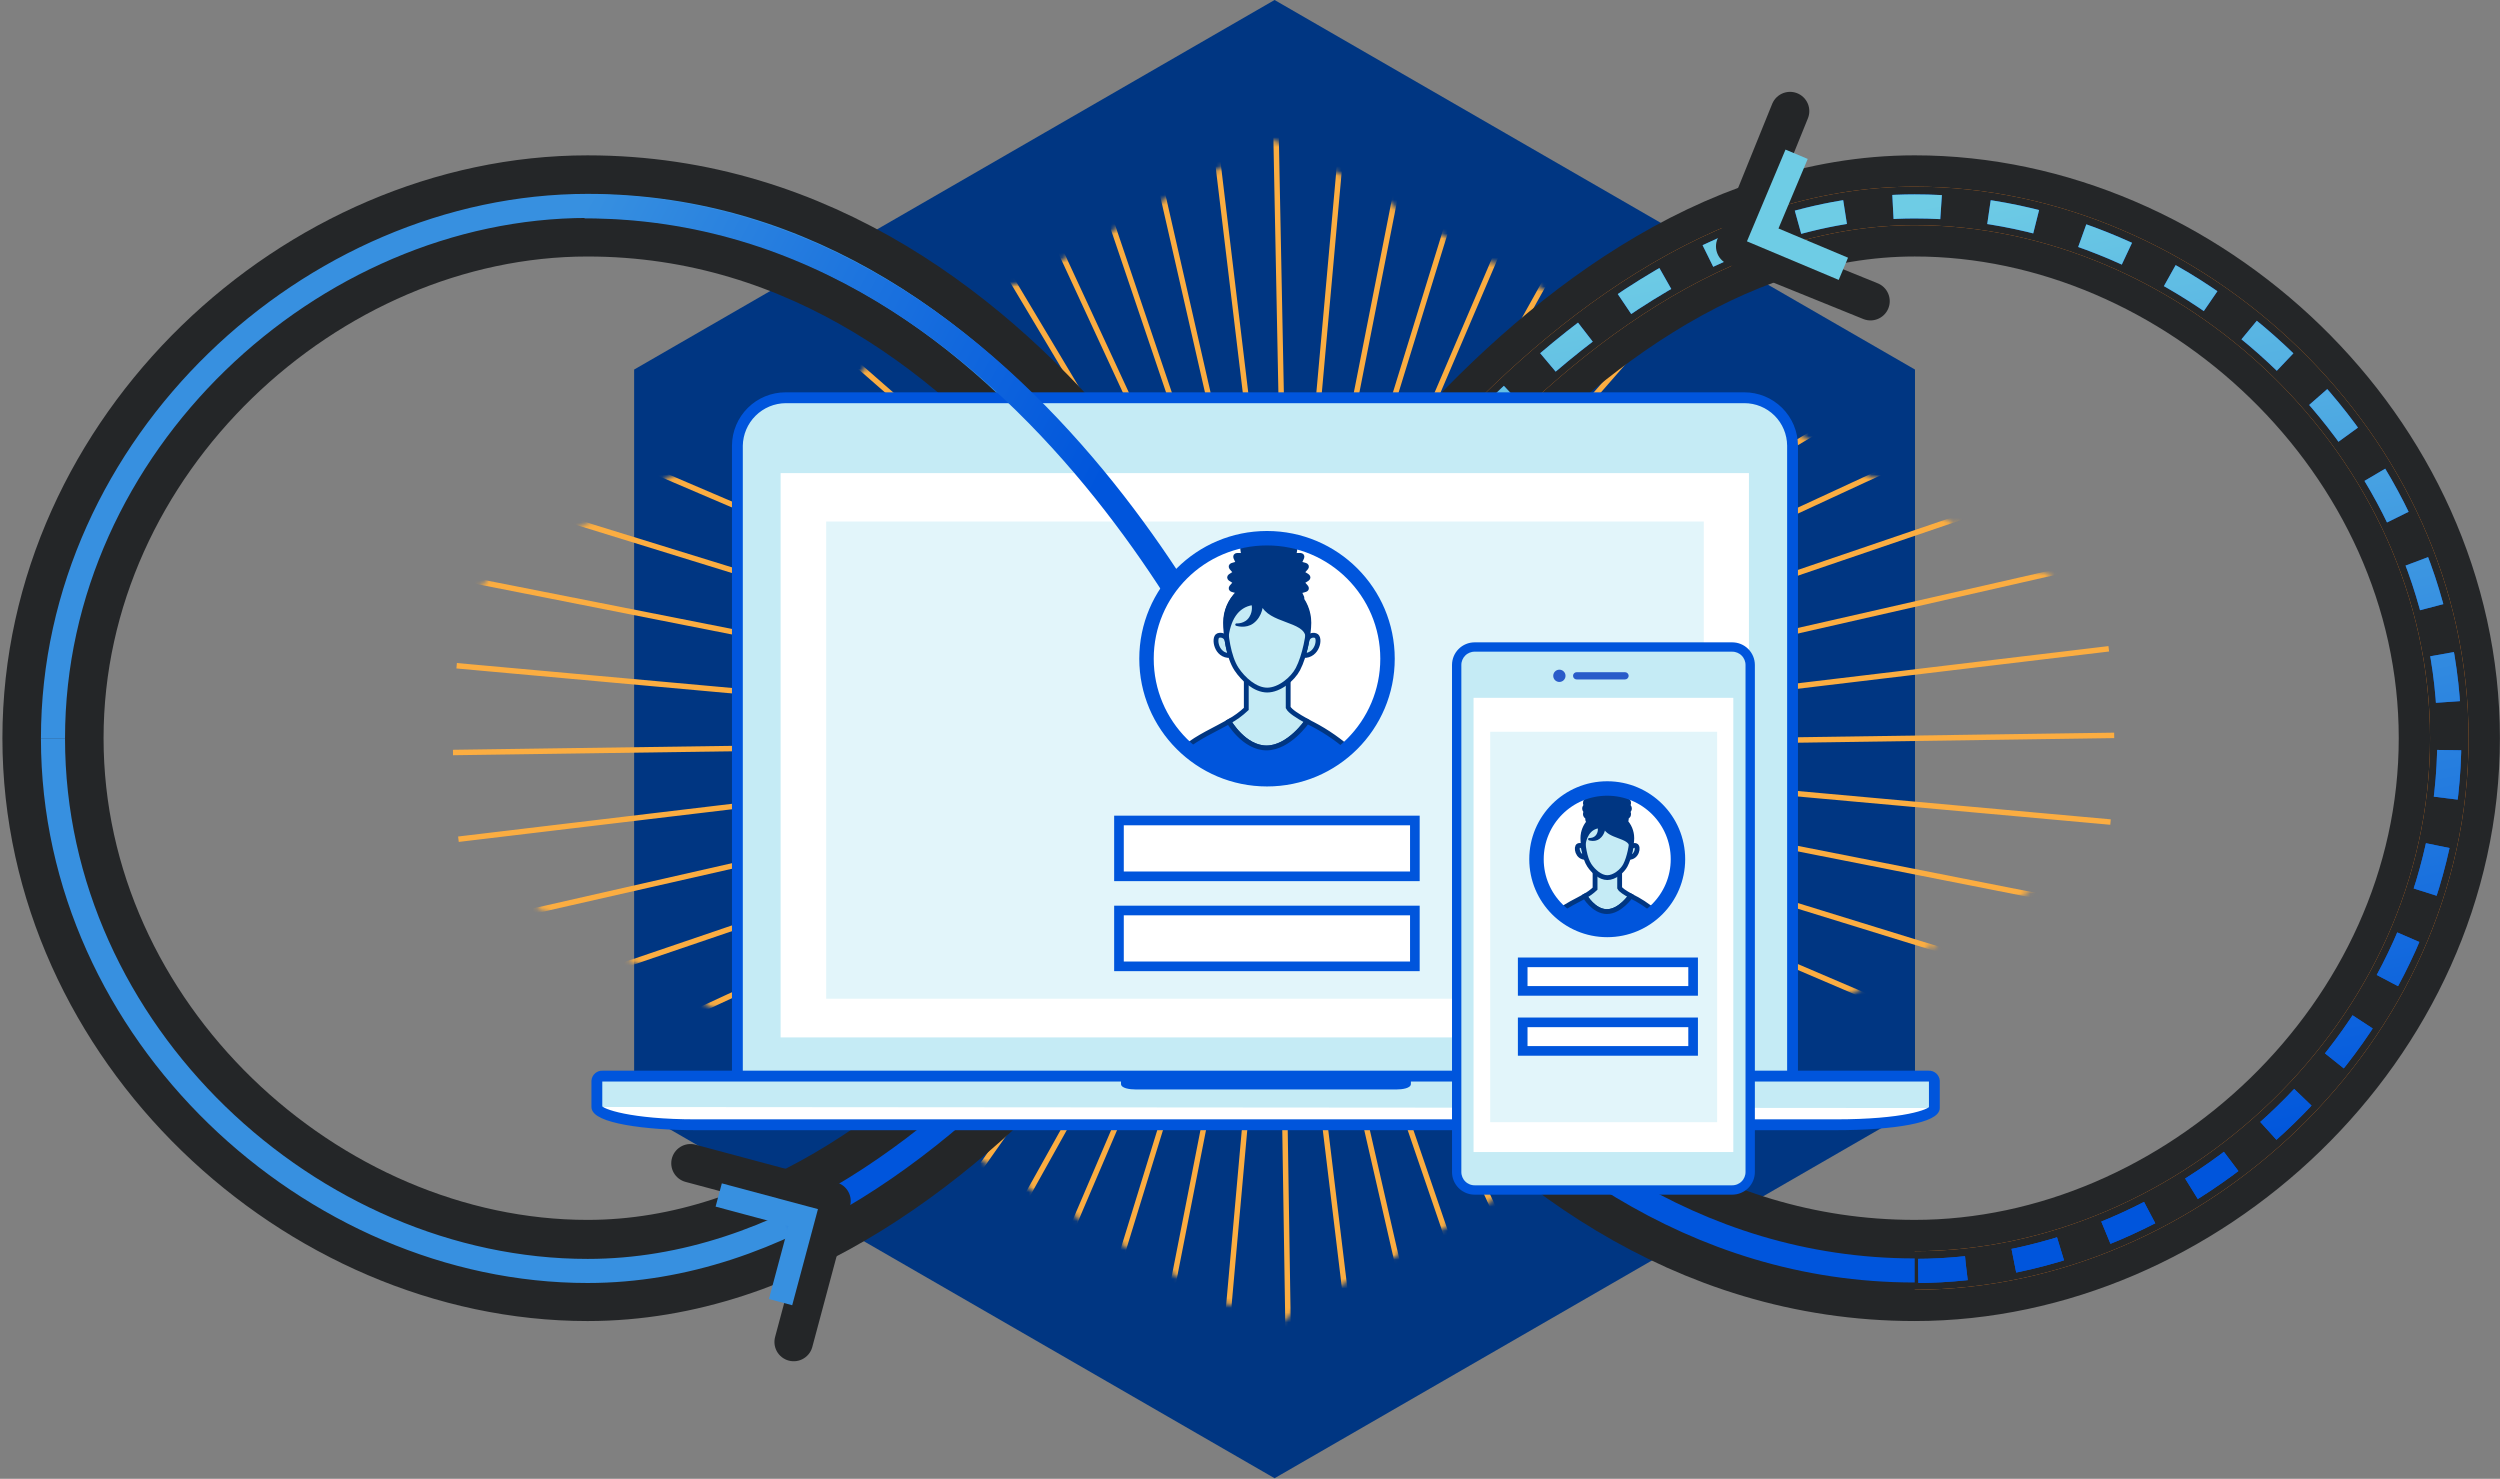 <svg width="519" height="307" viewBox="0 0 519 307" fill="none" xmlns="http://www.w3.org/2000/svg">
<rect x="0" y="0" width="519" height="307" fill="#808080" stroke="none"/>
<path d="M397.552 230.16V76.72L264.599 0L131.645 76.72L131.645 230.16L264.599 306.88L397.552 230.16Z" fill="#003682"/>
<mask id="mask0_1824_2128" style="mask-type:alpha" maskUnits="userSpaceOnUse" x="47" y="28" width="434" height="248">
<path d="M263.367 275.399L47.795 150.819L264.668 29.055L479.845 150.819L263.367 275.399Z" fill="white" stroke="#0055DC" stroke-linejoin="round" stroke-dasharray="6 4"/>
</mask>
<g mask="url(#mask0_1824_2128)">
<path d="M266.397 174.668L268.77 326.924L267.637 326.942L265.264 174.687L266.397 174.668ZM249.61 326.101L250.738 326.203L264.306 174.555L263.177 174.453L249.61 326.101ZM261.126 174.002L231.768 323.381L232.879 323.6L262.236 174.221L261.126 174.002ZM259.132 173.34L214.306 318.814L215.388 319.148L260.214 173.674L259.132 173.34ZM257.219 172.474L197.414 312.448L198.456 312.893L258.261 172.919L257.219 172.474ZM255.405 171.414L181.28 304.354L182.269 304.904L256.395 171.963L255.405 171.414ZM253.714 170.168L166.077 294.619L167.003 295.271L254.641 170.82L253.714 170.168ZM252.162 168.753L151.973 283.35L152.825 284.095L253.013 169.498L252.162 168.753ZM250.763 167.185L139.123 270.674L139.893 271.505L251.533 168.015L250.763 167.185ZM249.538 165.479L127.669 256.724L128.349 257.631L250.218 166.386L249.538 165.479ZM248.499 163.653L117.736 241.658L118.316 242.631L249.08 164.628L248.499 163.653ZM247.655 161.731L109.43 225.638L109.906 226.666L248.13 162.76L247.655 161.731ZM247.018 159.73L102.845 208.841L103.21 209.913L247.382 160.803L247.018 159.73ZM246.592 157.678L98.052 191.45L98.305 192.554L246.845 158.781L246.592 157.678ZM246.383 155.589L95.103 173.658L95.237 174.782L246.517 156.712L246.383 155.589ZM246.395 153.49L94.032 155.655L94.048 156.788L246.411 154.623L246.395 153.49ZM246.625 151.405L94.85 137.644L94.748 138.772L246.523 152.532L246.625 151.405ZM247.074 149.357L97.547 119.819L97.329 120.929L246.855 150.467L247.074 149.357ZM247.733 147.364L102.094 102.374L101.76 103.456L247.397 148.446L247.733 147.364ZM248.596 145.454L108.442 85.504L107.997 86.546L248.152 146.496L248.596 145.454ZM249.655 143.643L116.52 69.39L115.97 70.379L249.105 144.632L249.655 143.643ZM250.908 141.46L144.497 66.536L143.844 67.463L250.257 142.387L250.908 141.46ZM252.319 139.912L146.576 47.506L145.83 48.361L251.575 140.766L252.319 139.912ZM253.057 139.289L253.886 138.518L185.188 64.463L184.359 65.234L253.057 139.289ZM255.591 137.296L165.607 17.238L164.699 17.918L254.685 137.977L255.591 137.296ZM257.413 136.258L192.758 28.025L191.785 28.608L256.438 136.84L257.413 136.258ZM259.333 135.418L212.306 33.889L211.277 34.365L258.304 135.893L259.333 135.418ZM260.257 135.148L261.33 134.783L230.784 44.608L229.711 44.973L260.257 135.148ZM263.383 134.358L227.01 -25.043L225.905 -24.791L262.279 134.611L263.383 134.358ZM249.416 0.61L248.292 0.744L264.345 134.288L265.469 134.153L249.416 0.61ZM267.566 134.166L265.375 23.056L264.242 23.074L266.433 134.184L267.566 134.166ZM283.186 165.705L416.322 239.957L416.872 238.968L283.736 164.716L283.186 165.705ZM281.943 167.394L406.601 255.137L407.254 254.21L282.596 166.468L281.943 167.394ZM280.529 168.945L395.345 269.215L396.09 268.361L281.275 168.091L280.529 168.945ZM278.962 170.336L382.677 282.037L383.506 281.267L279.791 169.566L278.962 170.336ZM277.256 171.56L368.732 293.464L369.639 292.785L278.163 170.88L277.256 171.56ZM275.433 172.598L353.668 303.37L354.639 302.788L276.404 172.015L275.433 172.598ZM273.509 173.438L337.648 311.65L338.674 311.172L274.536 172.96L273.509 173.438ZM271.51 174.073L320.849 318.207L321.919 317.84L272.581 173.705L271.51 174.073ZM269.453 174.495L303.451 322.972L304.556 322.72L270.557 174.242L269.453 174.495ZM267.364 174.7L285.651 325.895L286.774 325.76L268.488 174.565L267.364 174.7ZM281.048 7.795L279.92 7.694L268.522 134.296L269.65 134.398L281.048 7.795ZM271.697 134.846L304.141 -29.849L303.03 -30.068L270.586 134.627L271.697 134.846ZM272.606 135.172L273.687 135.506L304.703 34.962L303.621 34.628L272.606 135.172ZM275.598 136.37L327.712 14.447L326.67 14.001L274.556 135.925L275.598 136.37ZM277.406 137.43L351.503 4.544L350.514 3.994L276.417 136.879L277.406 137.43ZM278.553 138.122L279.479 138.774L332.094 64.279L331.167 63.626L278.553 138.122ZM342.171 70.233L341.32 69.487L280.177 139.44L281.029 140.186L342.171 70.233ZM342.007 86.501L341.237 85.672L281.651 140.923L282.421 141.753L342.007 86.501ZM283.646 143.457L368.819 79.66L368.14 78.752L282.966 142.549L283.646 143.457ZM284.683 145.279L415.267 67.341L414.687 66.368L284.103 144.306L284.683 145.279ZM285.526 147.2L423.557 83.339L423.081 82.311L285.05 146.171L285.526 147.2ZM286.162 149.196L430.127 100.114L429.762 99.041L285.797 148.123L286.162 149.196ZM286.586 151.248L434.91 117.481L434.657 116.376L286.335 150.144L286.586 151.248ZM286.794 153.335L437.849 135.252L437.714 134.128L286.659 152.211L286.794 153.335ZM286.781 155.429L438.914 153.232L438.898 152.099L286.765 154.296L286.781 155.429ZM286.551 157.512L438.094 171.223L438.196 170.095L286.653 156.384L286.551 157.512ZM286.104 159.559L435.398 189.027L435.617 187.916L286.322 158.449L286.104 159.559ZM285.445 161.549L430.853 206.45L431.187 205.368L285.779 160.467L285.445 161.549ZM284.583 163.457L424.511 223.301L424.956 222.258L285.028 162.415L284.583 163.457Z" fill="#FBAD41"/>
</g>
<path d="M259.739 153.25C259.739 153.25 202.79 263.749 121.983 263.749C64.775 263.749 11 214.277 11 153.25C11 92.223 64.775 42.751 121.983 42.751C214.892 42.751 259.739 153.25 259.739 153.25Z" stroke="#242628" stroke-width="21"/>
<path d="M259.742 153.248C259.742 153.248 316.691 42.748 397.497 42.748C454.706 42.748 508.48 92.221 508.48 153.248C508.48 214.275 454.706 263.747 397.497 263.747C304.589 263.747 259.742 153.248 259.742 153.248Z" stroke="#242628" stroke-width="21"/>
<path d="M259.739 153.25C259.739 153.25 202.79 263.749 121.983 263.749C64.775 263.749 11 214.277 11 153.25C11 92.223 64.775 42.751 121.983 42.751C214.892 42.751 259.739 153.25 259.739 153.25Z" stroke="#242628" stroke-width="8"/>
<path d="M259.742 153.248C259.742 153.248 316.691 42.748 397.497 42.748C454.706 42.748 508.48 92.221 508.48 153.248C508.48 214.275 454.706 263.747 397.497 263.747C304.589 263.747 259.742 153.248 259.742 153.248Z" stroke="#F6821F" stroke-width="8"/>
<path d="M259.742 153.248C259.742 153.248 316.691 42.748 397.497 42.748C454.706 42.748 508.48 92.221 508.48 153.248C508.48 214.275 454.706 263.747 397.497 263.747C304.589 263.747 259.742 153.248 259.742 153.248Z" stroke="#242628" stroke-width="8"/>
<path d="M259.739 153.351C259.739 153.351 202.79 263.85 121.983 263.85C64.775 263.85 11 214.378 11 153.351C11 92.324 64.775 42.852 121.983 42.852C214.892 42.852 259.739 153.351 259.739 153.351Z" stroke="url(#paint0_linear_1824_2128)" stroke-width="5"/>
<path d="M259.742 153.349C259.742 153.349 316.691 42.85 397.497 42.85C454.706 42.85 508.48 92.322 508.48 153.349C508.48 214.376 454.706 263.848 397.497 263.848C304.589 263.848 259.742 153.349 259.742 153.349Z" stroke="#0055DC" stroke-width="5" stroke-dasharray="10 10"/>
<path d="M259.742 153.349C259.742 153.349 316.691 42.85 397.497 42.85C454.706 42.85 508.48 92.322 508.48 153.349C508.48 214.376 454.706 263.848 397.497 263.848C304.589 263.848 259.742 153.349 259.742 153.349Z" stroke="url(#paint1_linear_1824_2128)" stroke-width="5" stroke-dasharray="10 10"/>
<path d="M259.739 153.246C259.739 153.246 214.892 42.747 121.984 42.747C64.775 42.747 11.001 92.219 11.001 153.246" stroke="#242628" stroke-width="9"/>
<path d="M259.74 153.248C259.74 153.248 304.587 263.747 397.495 263.747" stroke="#242628" stroke-width="9"/>
<path d="M259.739 153.246C259.739 153.246 214.892 42.747 121.984 42.747C64.775 42.747 11.001 92.219 11.001 153.246" stroke="#3790E0" stroke-width="5"/>
<path d="M259.74 153.248C259.74 153.248 304.587 263.747 397.495 263.747" stroke="#0055DC" stroke-width="5"/>
<circle cx="262.535" cy="153.426" r="62.104" fill="white"/>
<path fill-rule="evenodd" clip-rule="evenodd" d="M362.32 82.569H163.331C160.688 82.577 158.155 83.625 156.279 85.485C154.402 87.346 153.332 89.87 153.301 92.512V223.397H372.348V92.515C372.32 89.871 371.252 87.345 369.376 85.484C367.499 83.622 364.964 82.575 362.32 82.569Z" fill="#C5EBF5"/>
<path d="M363.081 98.216H162.057V215.366H363.081V98.216Z" fill="white"/>
<path fill-rule="evenodd" clip-rule="evenodd" d="M380.998 233.493H144.484C132.19 233.493 123.91 231.608 123.91 229.814V224.36C123.942 224.072 124.086 223.809 124.311 223.627C124.536 223.445 124.823 223.358 125.111 223.386H400.37C400.658 223.358 400.945 223.445 401.171 223.627C401.396 223.809 401.54 224.072 401.573 224.36V230.028C401.573 231.449 395.157 233.493 380.998 233.493Z" fill="#C5EBF5"/>
<path fill-rule="evenodd" clip-rule="evenodd" d="M401.573 230.028C401.573 231.446 395.157 233.492 380.998 233.492H144.484C132.189 233.492 123.909 231.607 123.909 229.813L401.573 230.028Z" fill="white"/>
<path fill-rule="evenodd" clip-rule="evenodd" d="M292.9 223.788V225.027C292.9 225.91 291.162 226.176 289.846 226.176H235.857C234.473 226.176 232.722 225.91 232.722 225.027V223.788" fill="#0055DC"/>
<path d="M380.996 234.129H144.486C133.951 234.129 123.286 232.651 123.286 229.825V224.371C123.319 223.917 123.529 223.495 123.871 223.196C124.213 222.896 124.66 222.744 125.113 222.772H400.37C400.824 222.744 401.271 222.896 401.613 223.195C401.956 223.495 402.166 223.917 402.199 224.371V230.039C402.193 232.486 393.673 234.129 380.996 234.129ZM125.112 224.022C124.782 224.022 124.536 224.206 124.536 224.371V229.823C124.703 230.688 130.884 232.876 144.485 232.876H380.996C395.404 232.876 400.666 230.77 400.953 230L400.948 224.367C400.948 224.203 400.698 224.019 400.37 224.019L125.112 224.022Z" fill="#0055DC"/>
<path d="M400.37 222.773H372.754V92.516C372.739 89.702 371.609 87.01 369.611 85.028C367.614 83.047 364.912 81.939 362.099 81.947H163.111C160.298 81.939 157.596 83.047 155.599 85.028C153.602 87.01 152.471 89.702 152.456 92.516V222.773H125.112C124.658 222.745 124.211 222.897 123.869 223.197C123.527 223.496 123.317 223.918 123.284 224.372V229.824C123.284 232.649 133.95 234.128 144.484 234.128H380.996C393.672 234.128 402.193 232.485 402.196 230.038V224.37C402.162 223.917 401.952 223.496 401.61 223.197C401.269 222.898 400.823 222.746 400.37 222.773ZM153.707 92.516C153.751 90.043 154.759 87.686 156.516 85.945C158.272 84.205 160.639 83.219 163.111 83.198H362.103C364.585 83.189 366.969 84.166 368.732 85.912C370.495 87.659 371.493 90.034 371.508 92.516V222.773H153.707V92.516ZM380.996 232.879H144.485C130.884 232.879 124.703 230.691 124.536 229.826V224.372C124.536 224.207 124.783 224.024 125.113 224.024H400.37C400.7 224.024 400.948 224.207 400.948 224.372L400.953 230.005C400.665 230.773 395.404 232.879 380.996 232.879Z" fill="#0055DC" stroke="#0055DC"/>
<rect x="171.513" y="108.27" width="182.191" height="99.062" fill="#E2F5FA"/>
<path d="M359.619 134.319H306.125C304.069 134.319 302.402 135.986 302.402 138.042V243.319C302.402 245.375 304.069 247.042 306.125 247.042H359.619C361.675 247.042 363.342 245.375 363.342 243.319V138.042C363.342 135.986 361.675 134.319 359.619 134.319Z" fill="#C5EBF5"/>
<path d="M359.62 247.511H306.126C305.016 247.509 303.951 247.067 303.166 246.282C302.38 245.496 301.938 244.432 301.937 243.321V138.042C301.938 136.931 302.38 135.866 303.166 135.081C303.951 134.295 305.016 133.853 306.126 133.852H359.62C360.73 133.854 361.795 134.296 362.58 135.081C363.366 135.866 363.808 136.931 363.81 138.042V243.318C363.808 244.43 363.367 245.495 362.581 246.281C361.796 247.067 360.731 247.509 359.62 247.511ZM306.126 134.787C305.264 134.789 304.438 135.132 303.829 135.741C303.219 136.351 302.876 137.177 302.875 138.039V243.318C302.876 244.18 303.219 245.007 303.829 245.616C304.438 246.226 305.264 246.569 306.126 246.57H359.62C360.482 246.569 361.308 246.226 361.917 245.616C362.527 245.007 362.87 244.18 362.872 243.318V138.042C362.87 137.18 362.527 136.353 361.917 135.744C361.308 135.134 360.482 134.791 359.62 134.79L306.126 134.787Z" fill="#0354DB" stroke="#0055DC"/>
<path d="M359.835 144.871H305.911V239.161H359.835V144.871Z" fill="white"/>
<path d="M337.349 139.546H327.316C326.9 139.546 326.562 139.884 326.562 140.3C326.562 140.717 326.9 141.054 327.316 141.054H337.349C337.766 141.054 338.103 140.717 338.103 140.3C338.103 139.884 337.766 139.546 337.349 139.546Z" fill="#2A5BC9"/>
<path d="M323.726 141.574C324.43 141.574 325 141.003 325 140.299C325 139.595 324.43 139.025 323.726 139.025C323.022 139.025 322.451 139.595 322.451 140.299C322.451 141.003 323.022 141.574 323.726 141.574Z" fill="#2A5BC9"/>
<path d="M335.321 209.832C345.966 209.832 354.597 201.202 354.597 190.556C354.597 179.91 345.966 171.28 335.321 171.28C324.675 171.28 316.044 179.91 316.044 190.556C316.044 201.202 324.675 209.832 335.321 209.832Z" fill="white"/>
<rect x="309.369" y="151.913" width="47.106" height="81.05" fill="#E2F5FA"/>
<rect x="232.298" y="170.332" width="61.427" height="11.592" fill="white" stroke="#0055DC" stroke-width="2"/>
<rect x="316.113" y="199.781" width="35.377" height="5.928" fill="white" stroke="#0055DC" stroke-width="2"/>
<rect x="232.298" y="189.02" width="61.427" height="11.592" fill="white" stroke="#0055DC" stroke-width="2"/>
<rect x="316.113" y="212.239" width="35.377" height="5.928" fill="white" stroke="#0055DC" stroke-width="2"/>
<path d="M333.659 193.058C341.769 193.058 348.343 186.484 348.343 178.374C348.343 170.265 341.769 163.69 333.659 163.69C325.55 163.69 318.976 170.265 318.976 178.374C318.976 186.484 325.55 193.058 333.659 193.058Z" fill="white" stroke="#0055DC" stroke-width="2" stroke-miterlimit="10"/>
<path d="M329.026 186.023C329.79 185.603 330.499 185.087 331.134 184.489V180.614L336.239 180.674V184.319C336.472 184.772 337.352 185.329 338.526 185.988C338.526 185.988 336.342 189.246 333.598 189.246C330.854 189.246 329.026 186.023 329.026 186.023Z" fill="#C5EBF5" stroke="#003682" stroke-miterlimit="10"/>
<path d="M333.66 193.058C337.305 193.063 340.82 191.707 343.518 189.256C342.011 187.964 340.343 186.874 338.554 186.014C338.554 186.014 336.342 189.246 333.598 189.246C330.854 189.246 329.012 186.055 329.012 186.055C327.327 187.004 325.261 187.898 323.713 189.173C326.421 191.675 329.973 193.063 333.66 193.058Z" fill="#0055DC" stroke="#003682" stroke-miterlimit="10"/>
<path d="M337.77 167.847C337.77 168.037 337.209 168.183 337.183 168.366C337.157 168.548 337.654 168.852 337.602 169.03C337.551 169.208 336.971 169.192 336.894 169.36C336.818 169.529 337.21 169.961 337.11 170.117C337.01 170.273 336.46 170.091 336.339 170.232C336.218 170.373 336.475 170.897 336.335 171.019C336.196 171.141 335.718 170.81 335.563 170.911C335.407 171.012 335.509 171.588 335.34 171.666C335.171 171.744 334.808 171.289 334.63 171.342C334.451 171.395 334.39 171.976 334.205 172.002C334.02 172.029 333.801 171.489 333.613 171.489C333.426 171.489 333.202 172.029 333.022 172.002C332.842 171.976 332.773 171.394 332.597 171.342C332.422 171.29 332.055 171.743 331.886 171.666C331.717 171.589 331.819 171.012 331.664 170.911C331.509 170.811 331.031 171.141 330.891 171.019C330.752 170.897 331.009 170.372 330.888 170.231C330.767 170.091 330.217 170.274 330.116 170.116C330.016 169.959 330.41 169.531 330.332 169.36C330.255 169.189 329.677 169.211 329.625 169.03C329.572 168.849 330.068 168.553 330.044 168.366C330.02 168.178 329.457 168.036 329.457 167.847C329.457 167.658 330.018 167.511 330.044 167.328C330.07 167.145 329.573 166.841 329.625 166.664C329.676 166.487 330.256 166.502 330.333 166.333C330.41 166.165 330.017 165.733 330.117 165.576C330.217 165.42 330.767 165.602 330.888 165.462C331.009 165.322 330.752 164.797 330.892 164.674C331.031 164.552 331.509 164.884 331.664 164.783C331.819 164.682 331.718 164.106 331.887 164.028C332.056 163.95 332.418 164.404 332.597 164.352C332.776 164.299 332.837 163.718 333.022 163.691C333.207 163.664 333.426 164.205 333.613 164.205C333.801 164.205 334.024 163.665 334.205 163.691C334.385 163.717 334.454 164.299 334.63 164.352C334.805 164.404 335.172 163.951 335.341 164.028C335.51 164.105 335.408 164.682 335.563 164.783C335.718 164.883 336.196 164.553 336.335 164.675C336.474 164.797 336.218 165.322 336.339 165.462C336.46 165.602 337.01 165.42 337.111 165.577C337.211 165.734 336.817 166.163 336.895 166.334C336.972 166.505 337.55 166.483 337.602 166.664C337.655 166.845 337.159 167.141 337.183 167.328C337.207 167.514 337.77 167.657 337.77 167.847Z" fill="#003682" stroke="#003682" stroke-width="2"/>
<path d="M338.528 176.122C338.556 176.013 338.606 175.911 338.675 175.822C338.745 175.733 338.832 175.66 338.931 175.607C339.03 175.554 339.14 175.522 339.252 175.513C339.364 175.505 339.477 175.519 339.583 175.557C340.221 175.749 339.862 178.067 338.079 177.985C338.264 177.373 338.414 176.751 338.528 176.122Z" fill="#C5EBF5" stroke="#003682" stroke-miterlimit="10"/>
<path d="M328.789 176.122C328.759 176.011 328.706 175.907 328.633 175.817C328.561 175.727 328.47 175.654 328.368 175.6C328.265 175.547 328.153 175.516 328.038 175.509C327.923 175.501 327.807 175.518 327.699 175.557C327.142 175.783 327.42 178.067 329.205 177.985C329.026 177.373 328.887 176.751 328.789 176.122Z" fill="#C5EBF5" stroke="#003682" stroke-miterlimit="10"/>
<path d="M338.759 173.994C338.759 175.318 338.275 178.014 337.424 179.641C336.792 180.85 335.164 182.195 333.684 182.195C332.205 182.195 330.744 180.85 329.945 179.642C328.932 178.11 328.609 175.318 328.609 173.994C328.609 172.648 329.144 171.358 330.096 170.406C331.048 169.454 332.338 168.919 333.684 168.919C335.03 168.919 336.321 169.454 337.273 170.406C338.225 171.358 338.759 172.648 338.759 173.994Z" fill="#C5EBF5" stroke="#003682" stroke-miterlimit="10"/>
<path d="M338.498 175.66C338.26 173.644 333.878 173.945 333.034 171.688C333.034 171.688 333.034 173.109 331.91 173.945C331.046 174.587 329.941 174.218 329.941 174.218C329.941 174.218 331.047 174.306 331.628 173.375C332.164 172.516 331.91 171.688 331.91 171.688C329.989 171.976 329.016 173.657 328.79 176.072L328.703 175.985C328.591 175.281 328.531 174.57 328.523 173.858C328.523 171.055 330.882 168.869 333.685 168.869C335.04 168.866 336.342 169.397 337.308 170.347C338.274 171.297 338.827 172.59 338.847 173.945C338.82 174.642 338.724 175.334 338.561 176.012L338.498 175.66Z" fill="#003682" stroke="#003682" stroke-width="0.505" stroke-linejoin="round"/>
<path d="M333.659 193.058C341.769 193.058 348.343 186.484 348.343 178.374C348.343 170.265 341.769 163.69 333.659 163.69C325.55 163.69 318.976 170.265 318.976 178.374C318.976 186.484 325.55 193.058 333.659 193.058Z" stroke="#0055DC" stroke-width="3" stroke-miterlimit="10"/>
<path d="M261.835 155.531C261.835 155.531 216.096 42.832 121.338 42.832" stroke="url(#paint2_linear_1824_2128)" stroke-width="5"/>
<path d="M143.351 241.497L172.611 249.337L164.771 278.596" stroke="#242628" stroke-width="8" stroke-linecap="round" stroke-linejoin="round"/>
<path d="M388.31 62.519L360.236 51.142L371.613 23.068" stroke="#242628" stroke-width="8" stroke-linecap="round" stroke-linejoin="round"/>
<path d="M149.205 248.078L166.746 252.779L162.046 270.321" stroke="#3790E0" stroke-width="5"/>
<path d="M382.682 55.804L365.94 48.767L372.977 32.025" stroke="#6ECCE5" stroke-width="5"/>
<path d="M263.031 161.768C276.848 161.768 288.048 150.567 288.048 136.751C288.048 122.934 276.848 111.734 263.031 111.734C249.215 111.734 238.015 122.934 238.015 136.751C238.015 150.567 249.215 161.768 263.031 161.768Z" fill="white" stroke="#0055DC" stroke-width="2" stroke-miterlimit="10"/>
<path d="M255.138 149.783C256.44 149.067 257.647 148.189 258.729 147.17V140.567L267.427 140.67V146.88C267.824 147.652 269.323 148.6 271.324 149.723C271.324 149.723 267.602 155.274 262.927 155.274C258.252 155.274 255.138 149.783 255.138 149.783Z" fill="#C5EBF5" stroke="#003682" stroke-miterlimit="10"/>
<path d="M263.032 161.768C269.242 161.777 275.232 159.467 279.828 155.291C277.261 153.09 274.418 151.233 271.371 149.767C271.371 149.767 267.602 155.274 262.928 155.274C258.253 155.274 255.113 149.837 255.113 149.837C252.244 151.455 248.724 152.978 246.086 155.15C250.699 159.412 256.751 161.776 263.032 161.768Z" fill="#0055DC" stroke="#003682" stroke-miterlimit="10"/>
<path d="M271.546 119.878C271.546 120.249 270.446 120.537 270.396 120.894C270.346 121.251 271.319 121.847 271.218 122.195C271.117 122.544 269.98 122.512 269.83 122.843C269.681 123.173 270.448 124.019 270.253 124.325C270.058 124.631 268.979 124.274 268.742 124.55C268.506 124.826 269.009 125.854 268.736 126.093C268.462 126.332 267.527 125.683 267.222 125.881C266.917 126.079 267.117 127.207 266.786 127.36C266.455 127.513 265.743 126.621 265.394 126.726C265.044 126.83 264.924 127.967 264.562 128.019C264.2 128.07 263.77 127.012 263.403 127.012C263.036 127.012 262.598 128.07 262.244 128.019C261.891 127.967 261.756 126.827 261.412 126.726C261.068 126.624 260.35 127.511 260.019 127.359C259.688 127.208 259.887 126.078 259.583 125.881C259.28 125.684 258.343 126.332 258.069 126.093C257.796 125.854 258.3 124.825 258.064 124.549C257.827 124.273 256.749 124.632 256.552 124.324C256.355 124.016 257.126 123.176 256.975 122.842C256.823 122.507 255.69 122.549 255.588 122.195C255.486 121.841 256.457 121.26 256.41 120.894C256.362 120.527 255.26 120.248 255.26 119.878C255.26 119.507 256.359 119.219 256.41 118.861C256.461 118.503 255.487 117.907 255.588 117.56C255.689 117.213 256.825 117.243 256.975 116.912C257.126 116.582 256.357 115.736 256.553 115.429C256.749 115.123 257.827 115.48 258.064 115.205C258.3 114.93 257.797 113.901 258.07 113.662C258.344 113.422 259.279 114.072 259.583 113.874C259.888 113.676 259.689 112.548 260.02 112.395C260.351 112.242 261.062 113.133 261.412 113.03C261.763 112.926 261.882 111.789 262.244 111.736C262.606 111.683 263.036 112.742 263.403 112.742C263.77 112.742 264.208 111.685 264.562 111.736C264.915 111.787 265.05 112.927 265.394 113.03C265.738 113.132 266.456 112.244 266.787 112.395C267.118 112.546 266.919 113.677 267.223 113.874C267.526 114.071 268.463 113.424 268.736 113.663C269.008 113.901 268.505 114.93 268.742 115.205C268.98 115.48 270.057 115.122 270.254 115.43C270.451 115.739 269.68 116.579 269.831 116.913C269.983 117.248 271.116 117.206 271.218 117.56C271.32 117.914 270.349 118.495 270.396 118.861C270.444 119.226 271.546 119.506 271.546 119.878Z" fill="#003682" stroke="#003682"/>
<path d="M271.326 132.913C271.373 132.727 271.459 132.553 271.577 132.402C271.695 132.251 271.844 132.126 272.013 132.036C272.182 131.945 272.368 131.891 272.559 131.876C272.751 131.862 272.943 131.887 273.124 131.951C274.211 132.279 273.599 136.227 270.561 136.087C270.876 135.044 271.131 133.985 271.326 132.913Z" fill="#C5EBF5" stroke="#003682" stroke-miterlimit="10"/>
<path d="M254.734 132.914C254.683 132.724 254.592 132.548 254.469 132.395C254.345 132.242 254.191 132.116 254.017 132.026C253.842 131.935 253.651 131.882 253.454 131.869C253.258 131.856 253.061 131.884 252.877 131.952C251.929 132.336 252.401 136.228 255.442 136.088C255.138 135.046 254.902 133.986 254.734 132.914Z" fill="#C5EBF5" stroke="#003682" stroke-miterlimit="10"/>
<path d="M271.719 129.289C271.719 131.544 270.893 136.137 269.443 138.91C268.367 140.969 265.594 143.26 263.073 143.26C260.552 143.26 258.064 140.969 256.702 138.911C254.976 136.301 254.426 131.544 254.426 129.289C254.426 126.996 255.337 124.797 256.959 123.175C258.58 121.554 260.779 120.643 263.073 120.643C265.366 120.643 267.565 121.554 269.187 123.175C270.808 124.797 271.719 126.996 271.719 129.289Z" fill="#C5EBF5" stroke="#003682" stroke-miterlimit="10"/>
<path d="M271.274 132.128C270.869 128.692 263.403 129.205 261.966 125.36C261.966 125.36 261.966 127.781 260.05 129.205C258.579 130.299 256.696 129.671 256.696 129.671C256.696 129.671 258.58 129.821 259.571 128.234C260.484 126.771 260.05 125.36 260.05 125.36C256.777 125.851 255.119 128.714 254.734 132.829L254.586 132.681C254.396 131.482 254.294 130.271 254.28 129.057C254.28 124.281 258.299 120.558 263.074 120.558C265.383 120.552 267.601 121.457 269.247 123.076C270.893 124.695 271.835 126.897 271.868 129.205C271.823 130.392 271.66 131.572 271.382 132.726L271.274 132.128Z" fill="#003682" stroke="#003682" stroke-width="0.505" stroke-linejoin="round"/>
<path d="M263.031 161.768C276.848 161.768 288.048 150.567 288.048 136.751C288.048 122.934 276.848 111.734 263.031 111.734C249.215 111.734 238.015 122.934 238.015 136.751C238.015 150.567 249.215 161.768 263.031 161.768Z" stroke="#0055DC" stroke-width="3" stroke-miterlimit="10"/>
<defs>
<linearGradient id="paint0_linear_1824_2128" x1="163.146" y1="255.153" x2="170.296" y2="251.824" gradientUnits="userSpaceOnUse">
<stop stop-color="#3790E0"/>
<stop offset="1" stop-color="#0055DC"/>
</linearGradient>
<linearGradient id="paint1_linear_1824_2128" x1="364.023" y1="49.889" x2="405.4" y2="252.371" gradientUnits="userSpaceOnUse">
<stop stop-color="#6ECCE5"/>
<stop offset="1" stop-color="#0055DC"/>
</linearGradient>
<linearGradient id="paint2_linear_1824_2128" x1="121.338" y1="42.832" x2="228.61" y2="99.181" gradientUnits="userSpaceOnUse">
<stop stop-color="#3790E0"/>
<stop offset="1" stop-color="#0055DC"/>
</linearGradient>
</defs>
</svg>
